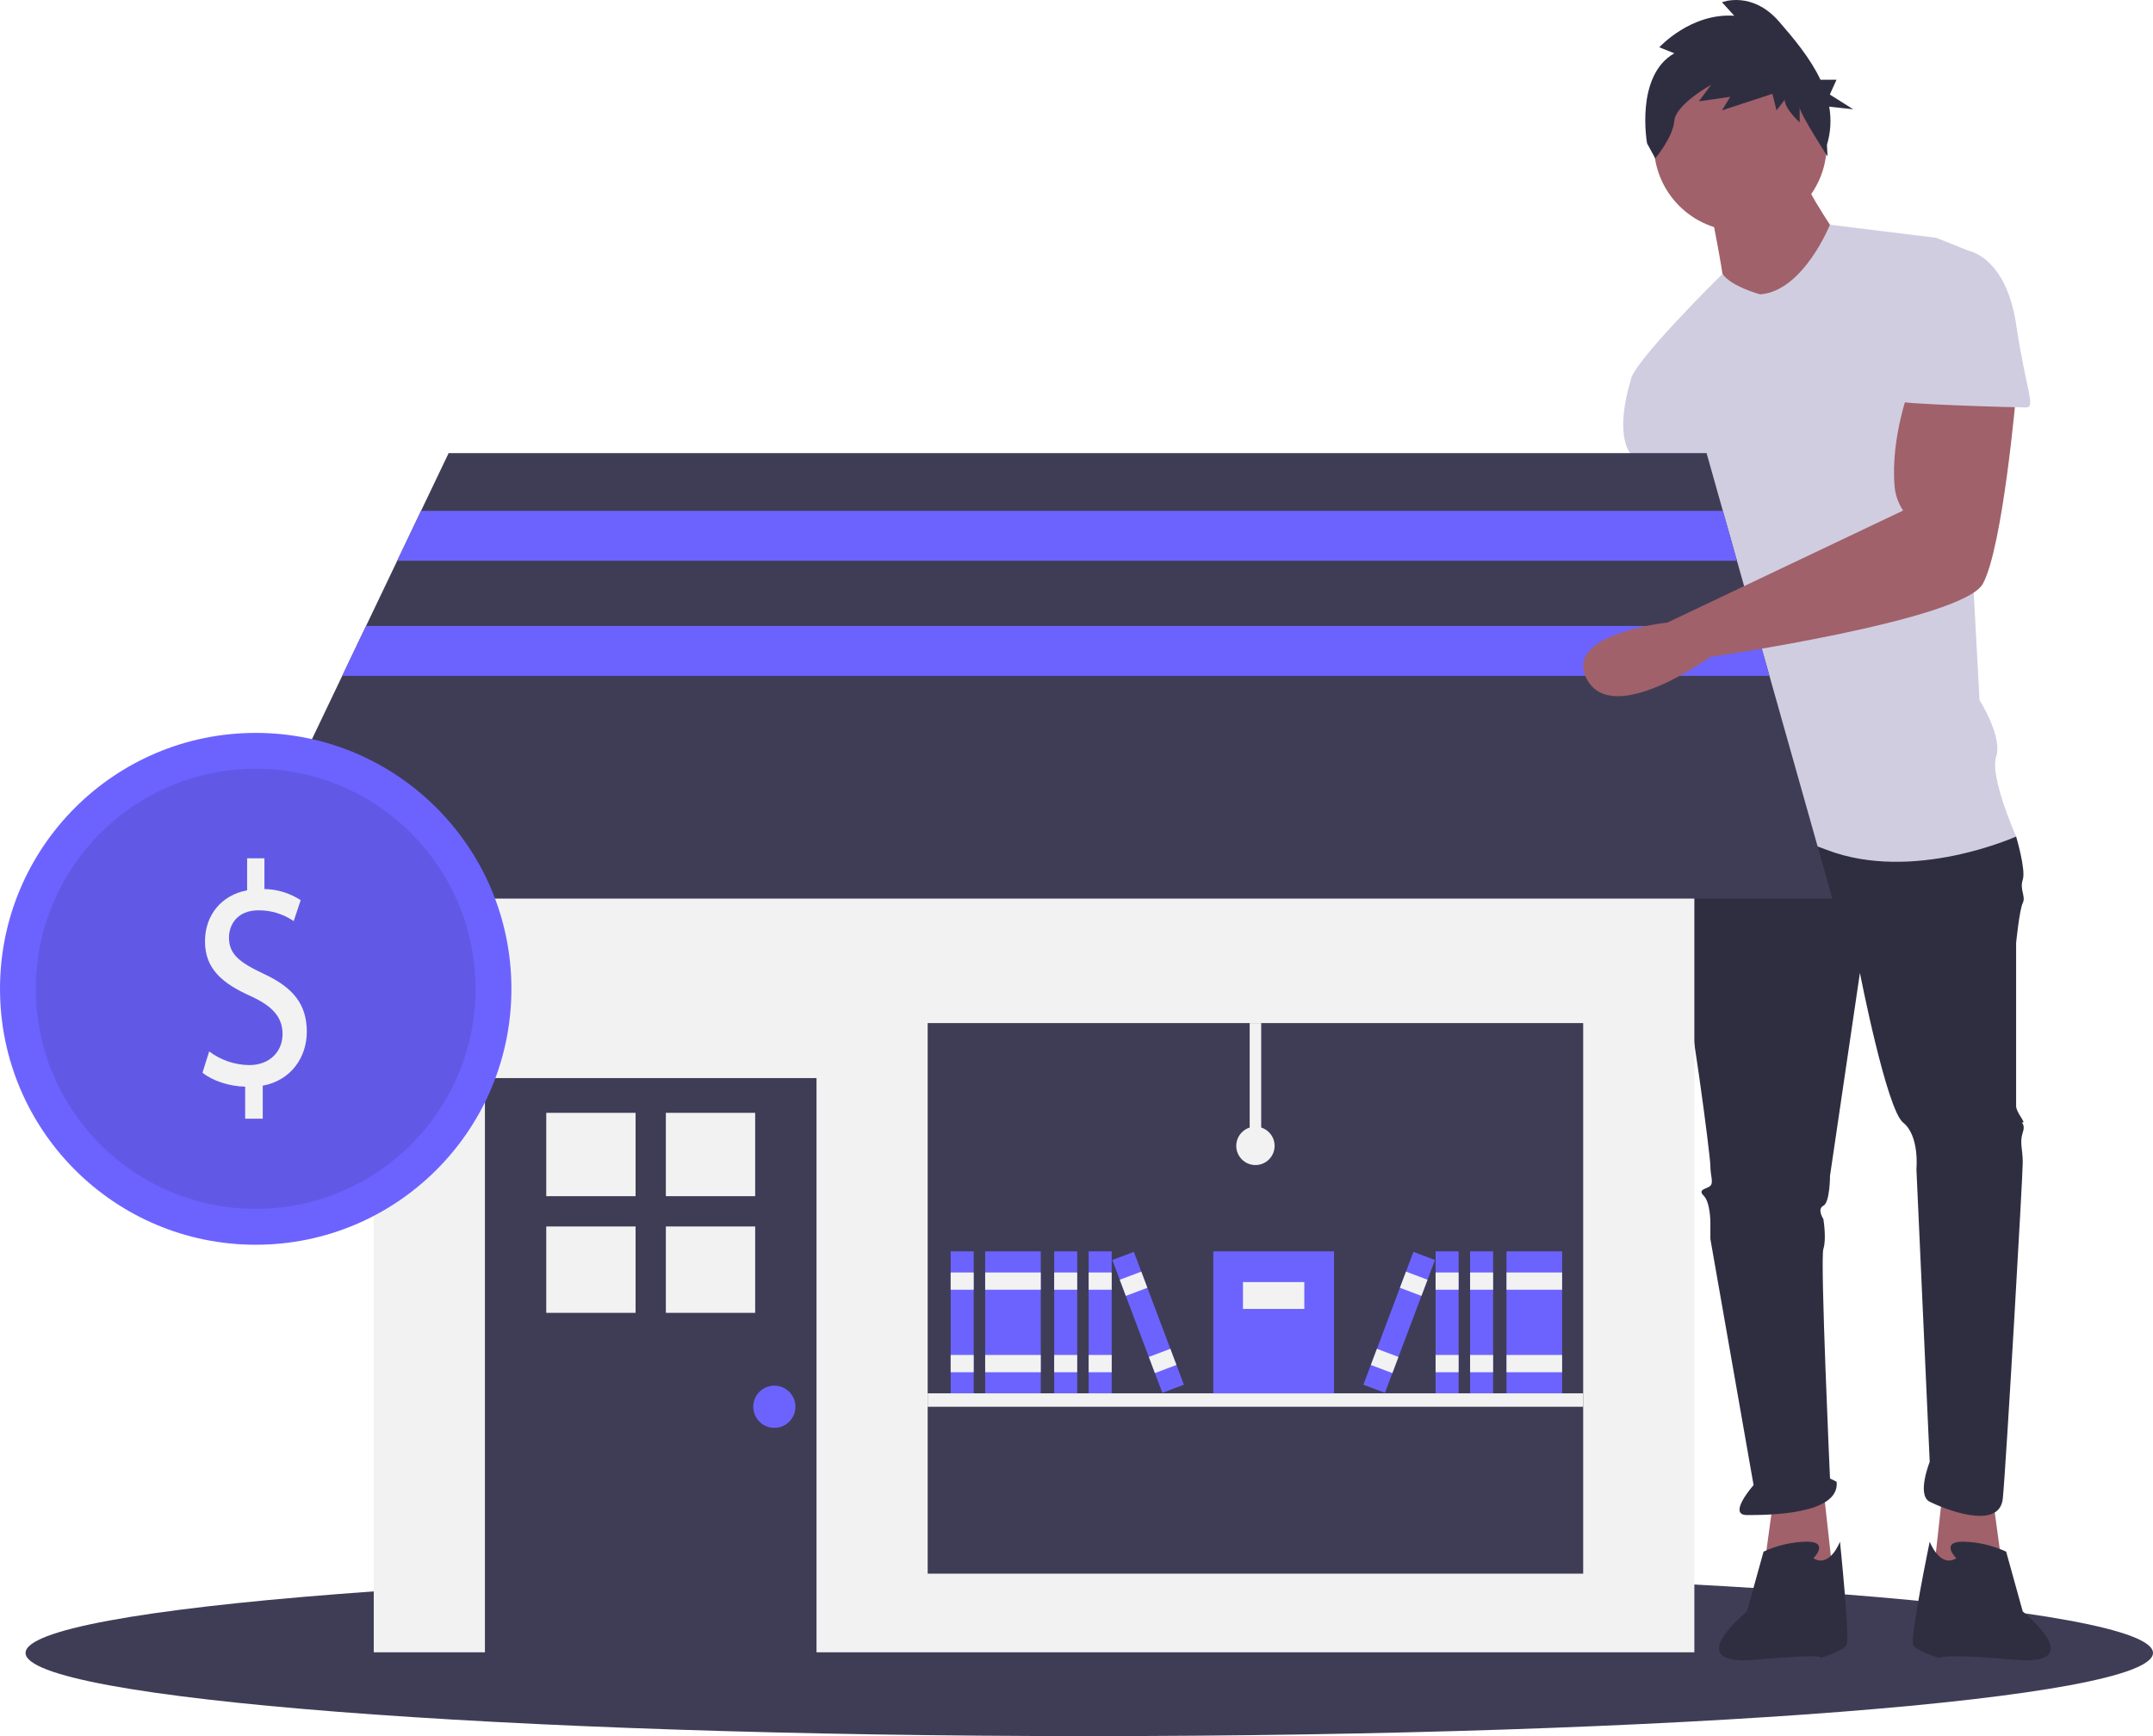 <svg width="527" height="425" viewBox="0 0 527 425" fill="none" xmlns="http://www.w3.org/2000/svg">
<path d="M266.629 425C410.428 425 527 415.884 527 404.639C527 393.394 410.428 384.278 266.629 384.278C122.831 384.278 6.259 393.394 6.259 404.639C6.259 415.884 122.831 425 266.629 425Z" fill="#3F3D56"/>
<path d="M487.8 366.813L490.24 384.727L473.158 386.355L475.598 364.371L487.8 366.813Z" fill="#A0616A"/>
<path d="M407.268 120.914C407.268 120.914 408.895 142.898 408.895 143.713C408.895 144.527 397.507 200.709 397.507 200.709C397.507 200.709 381.238 231.65 397.507 230.836C413.776 230.022 408.895 201.524 408.895 201.524L425.977 154.298L418.656 120.914L407.268 120.914Z" fill="#A0616A"/>
<path d="M434.112 366.813L431.672 384.727L448.754 386.355L446.314 364.371L434.112 366.813Z" fill="#A0616A"/>
<path d="M415.402 199.081L411.335 204.781C411.335 204.781 408.895 229.208 411.335 237.35C413.775 245.492 418.656 282.947 418.656 285.39C418.656 287.833 419.47 289.461 418.656 290.275C417.843 291.09 415.402 291.09 417.029 292.718C418.656 294.347 418.656 299.232 418.656 299.232V303.303L429.231 363.557C429.231 363.557 422.723 370.885 427.604 370.885C432.485 370.885 450.381 370.885 449.567 362.742L447.94 361.928C447.94 361.928 445.5 308.189 446.313 305.746C447.127 303.303 446.313 298.418 446.313 298.418C446.313 298.418 444.687 295.975 446.313 295.161C447.94 294.347 447.94 287.833 447.94 287.833L455.261 238.164C455.261 238.164 461.769 271.548 465.836 274.805C469.903 278.062 469.09 286.204 469.09 286.204L472.344 357.857C472.344 357.857 469.09 365.999 472.344 367.628C475.598 369.256 489.426 374.956 490.24 366.814C491.053 358.671 495.12 287.833 495.12 284.576C495.12 281.319 494.307 279.69 495.12 277.248C495.934 274.805 494.307 274.805 495.12 274.805C495.934 274.805 493.494 272.362 493.494 270.734V230.836C493.494 230.836 494.307 222.694 495.12 221.065C495.934 219.437 494.307 217.808 495.12 215.366C495.934 212.923 493.494 204.781 493.494 204.781L456.888 195.01L415.402 199.081Z" fill="#2F2E41"/>
<path d="M443.873 381.47C443.873 381.47 447.941 377.399 442.247 377.399C438.591 377.473 434.99 378.305 431.672 379.841L427.604 394.498C427.604 394.498 410.929 407.933 429.638 406.304C448.347 404.676 445.5 405.897 445.5 405.897C445.5 405.897 451.194 404.268 452.008 402.64C452.821 401.011 450.381 377.399 450.381 377.399C450.381 377.399 447.941 383.912 443.873 381.47Z" fill="#2F2E41"/>
<path d="M478.852 381.47C478.852 381.47 474.785 377.399 480.479 377.399C484.134 377.473 487.735 378.305 491.054 379.841L495.121 394.498C495.121 394.498 511.797 407.933 493.087 406.304C474.378 404.676 474.785 405.897 474.785 405.897C474.785 405.897 469.09 404.268 468.277 402.64C467.464 401.011 472.344 377.399 472.344 377.399C472.344 377.399 474.785 383.912 478.852 381.47Z" fill="#2F2E41"/>
<path d="M425.977 56.589C437.658 56.589 447.127 47.111 447.127 35.419C447.127 23.727 437.658 14.249 425.977 14.249C414.297 14.249 404.828 23.727 404.828 35.419C404.828 47.111 414.297 56.589 425.977 56.589Z" fill="#A0616A"/>
<path d="M418.656 50.89C418.656 50.89 421.91 67.174 421.91 69.617C421.91 72.06 435.739 79.388 435.739 79.388L451.194 59.846C451.194 59.846 441.433 46.004 441.433 42.747L418.656 50.89Z" fill="#A0616A"/>
<path d="M430.858 72.06C430.858 72.06 423.768 70.171 421.619 67.044C421.619 67.044 399.134 89.159 399.134 93.23L417.03 124.985C417.03 124.985 417.03 136.385 418.657 137.199C420.283 138.013 418.657 137.199 418.657 140.456C418.657 143.713 413.776 164.883 415.403 168.14C417.03 171.397 418.657 168.954 417.03 173.839C415.403 178.725 411.336 204.78 411.336 204.78C411.336 204.78 425.978 199.895 447.127 208.037C468.277 216.18 493.494 204.78 493.494 204.78C493.494 204.78 486.986 190.124 488.613 185.239C490.24 180.353 484.546 171.397 484.546 171.397L480.479 96.487C480.479 96.487 486.173 63.103 482.106 61.475L473.971 58.218L447.921 55.013C447.921 55.013 441.433 71.246 430.858 72.06Z" fill="#D0CDE1"/>
<path d="M407.268 87.53L399.133 93.23C399.133 93.23 395.066 105.444 399.133 111.143C403.201 116.843 404.828 124.985 404.828 124.985L421.097 123.357L407.268 87.53Z" fill="#D0CDE1"/>
<path d="M409.83 13.046L406.161 11.576C406.161 11.576 413.832 3.123 424.504 3.858L421.503 0.55C421.503 0.55 428.84 -2.39 435.51 5.328C439.017 9.385 443.074 14.154 445.603 19.527H449.532L447.892 23.141L453.631 26.755L447.741 26.106C448.299 29.226 448.108 32.434 447.183 35.466L447.341 38.322C447.341 38.322 440.513 27.747 440.513 26.277V29.953C440.513 29.953 436.844 26.645 436.844 24.44L434.843 27.012L433.843 22.97L421.503 27.012L423.504 23.705L415.833 24.807L418.835 20.764C418.835 20.764 410.163 25.542 409.83 29.585C409.496 33.628 405.161 38.774 405.161 38.774L403.16 35.098C403.16 35.098 400.158 18.559 409.83 13.046Z" fill="#2F2E41"/>
<path d="M414.735 177.193H91.486V404.485H414.735V177.193Z" fill="#F2F2F2"/>
<path d="M199.861 263.915H118.697V405.738H199.861V263.915Z" fill="#3F3D56"/>
<path d="M155.573 272.423H133.71V292.824H155.573V272.423Z" fill="#F2F2F2"/>
<path d="M184.848 272.423H162.985V292.824H184.848V272.423Z" fill="#F2F2F2"/>
<path d="M155.573 300.243H133.71V321.385H155.573V300.243Z" fill="#F2F2F2"/>
<path d="M184.848 300.243H162.985V321.385H184.848V300.243Z" fill="#F2F2F2"/>
<path d="M189.54 349.54C192.39 349.54 194.7 347.227 194.7 344.375C194.7 341.522 192.39 339.209 189.54 339.209C186.689 339.209 184.379 341.522 184.379 344.375C184.379 347.227 186.689 349.54 189.54 349.54Z" fill="#6C63FF"/>
<path d="M387.524 250.452H227.072V385.231H387.524V250.452Z" fill="#3F3D56"/>
<path d="M448.515 219.984H57.706L83.764 165.453L89.595 153.243L97.224 137.276L103.055 125.066L109.816 110.922H417.724L421.716 125.066L425.164 137.276L429.673 153.243L433.121 165.453L448.515 219.984Z" fill="#3F3D56"/>
<path d="M238.332 306.336H232.702V341.087H238.332V306.336Z" fill="#6C63FF"/>
<path d="M238.332 311.502H232.702V315.728H238.332V311.502Z" fill="#F2F2F2"/>
<path d="M238.332 331.695H232.702V335.922H238.332V331.695Z" fill="#F2F2F2"/>
<path d="M254.753 306.336H241.147V341.087H254.753V306.336Z" fill="#6C63FF"/>
<path d="M254.753 311.502H241.147V315.728H254.753V311.502Z" fill="#F2F2F2"/>
<path d="M254.753 331.695H241.147V335.922H254.753V331.695Z" fill="#F2F2F2"/>
<path d="M263.666 306.336H258.037V341.087H263.666V306.336Z" fill="#6C63FF"/>
<path d="M263.666 311.502H258.037V315.728H263.666V311.502Z" fill="#F2F2F2"/>
<path d="M263.666 331.695H258.037V335.922H263.666V331.695Z" fill="#F2F2F2"/>
<path d="M272.111 306.336H266.481V341.087H272.111V306.336Z" fill="#6C63FF"/>
<path d="M272.111 311.502H266.481V315.728H272.111V311.502Z" fill="#F2F2F2"/>
<path d="M272.111 331.695H266.481V335.922H272.111V331.695Z" fill="#F2F2F2"/>
<path d="M277.537 306.459L272.269 308.447L284.514 340.964L289.782 338.977L277.537 306.459Z" fill="#6C63FF"/>
<path d="M279.357 311.293L274.089 313.28L275.578 317.235L280.846 315.248L279.357 311.293Z" fill="#F2F2F2"/>
<path d="M286.473 330.188L281.205 332.176L282.694 336.131L287.962 334.143L286.473 330.188Z" fill="#F2F2F2"/>
<path d="M382.363 306.336H368.758V341.087H382.363V306.336Z" fill="#6C63FF"/>
<path d="M382.363 311.502H368.758V315.728H382.363V311.502Z" fill="#F2F2F2"/>
<path d="M382.363 331.695H368.758V335.922H382.363V331.695Z" fill="#F2F2F2"/>
<path d="M365.474 306.336H359.844V341.087H365.474V306.336Z" fill="#6C63FF"/>
<path d="M365.474 311.502H359.844V315.728H365.474V311.502Z" fill="#F2F2F2"/>
<path d="M365.474 331.695H359.844V335.922H365.474V331.695Z" fill="#F2F2F2"/>
<path d="M357.029 306.336H351.399V341.087H357.029V306.336Z" fill="#6C63FF"/>
<path d="M357.029 311.502H351.399V315.728H357.029V311.502Z" fill="#F2F2F2"/>
<path d="M357.029 331.695H351.399V335.922H357.029V331.695Z" fill="#F2F2F2"/>
<path d="M345.974 306.459L333.728 338.977L338.996 340.964L351.242 308.447L345.974 306.459Z" fill="#6C63FF"/>
<path d="M344.153 311.293L342.664 315.247L347.932 317.235L349.421 313.28L344.153 311.293Z" fill="#F2F2F2"/>
<path d="M337.038 330.188L335.548 334.143L340.816 336.131L342.306 332.176L337.038 330.188Z" fill="#F2F2F2"/>
<path d="M387.524 341.087H227.072V344.375H387.524V341.087Z" fill="#F2F2F2"/>
<path d="M326.533 306.336H296.977V341.087H326.533V306.336Z" fill="#6C63FF"/>
<path d="M319.262 313.85H304.249V320.424H319.262V313.85Z" fill="#F2F2F2"/>
<path d="M308.706 250.452H305.891V280.507H308.706V250.452Z" fill="#F2F2F2"/>
<path d="M307.298 285.204C309.889 285.204 311.99 283.101 311.99 280.507C311.99 277.914 309.889 275.811 307.298 275.811C304.707 275.811 302.606 277.914 302.606 280.507C302.606 283.101 304.707 285.204 307.298 285.204Z" fill="#F2F2F2"/>
<path d="M425.165 137.276H97.224L103.056 125.066H421.717L425.165 137.276Z" fill="#6C63FF"/>
<path d="M433.121 165.453H83.764L89.595 153.243H429.673L433.121 165.453Z" fill="#6C63FF"/>
<path d="M467.463 94.859C467.463 94.859 462.753 106.983 463.737 118.979C463.917 121.127 464.639 123.194 465.836 124.985L408.127 152.41C408.127 152.41 382.051 155.112 388.559 166.511C395.066 177.911 418.656 160.812 418.656 160.812C418.656 160.812 480.478 151.855 485.359 142.898C490.24 133.942 493.494 96.487 493.494 96.487L467.463 94.859Z" fill="#A0616A"/>
<path d="M469.904 61.475H482.105C482.105 61.475 491.053 63.103 493.494 79.388C495.934 95.673 498.374 99.744 495.934 99.744C493.494 99.744 464.209 98.93 464.209 98.115C464.209 97.301 469.904 61.475 469.904 61.475Z" fill="#D0CDE1"/>
<path d="M62.589 304.713C97.156 304.713 125.178 276.664 125.178 242.063C125.178 207.463 97.156 179.414 62.589 179.414C28.022 179.414 0 207.463 0 242.063C0 276.664 28.022 304.713 62.589 304.713Z" fill="#6C63FF"/>
<path opacity="0.1" d="M62.589 295.942C92.317 295.942 116.416 271.82 116.416 242.063C116.416 212.307 92.317 188.185 62.589 188.185C32.862 188.185 8.763 212.307 8.763 242.063C8.763 271.82 32.862 295.942 62.589 295.942Z" fill="black"/>
<path d="M60.01 273.857V266.015C56.05 265.937 51.953 264.539 49.563 262.598L51.202 257.396C54.041 259.527 57.485 260.696 61.034 260.735C65.882 260.735 69.159 257.551 69.159 253.126C69.159 248.855 66.496 246.216 61.444 243.886C54.479 240.781 50.177 237.209 50.177 230.454C50.177 224.01 54.206 219.118 60.488 217.954V210.112H64.721V217.643C67.878 217.686 70.957 218.629 73.598 220.361L71.891 225.485C69.358 223.75 66.356 222.829 63.287 222.845C58.03 222.845 56.05 226.417 56.05 229.523C56.05 233.56 58.576 235.579 64.516 238.374C71.549 241.635 75.1 245.672 75.1 252.582C75.1 258.716 71.344 264.462 64.311 265.781V273.857H60.01Z" fill="#F2F2F2"/>
</svg>
